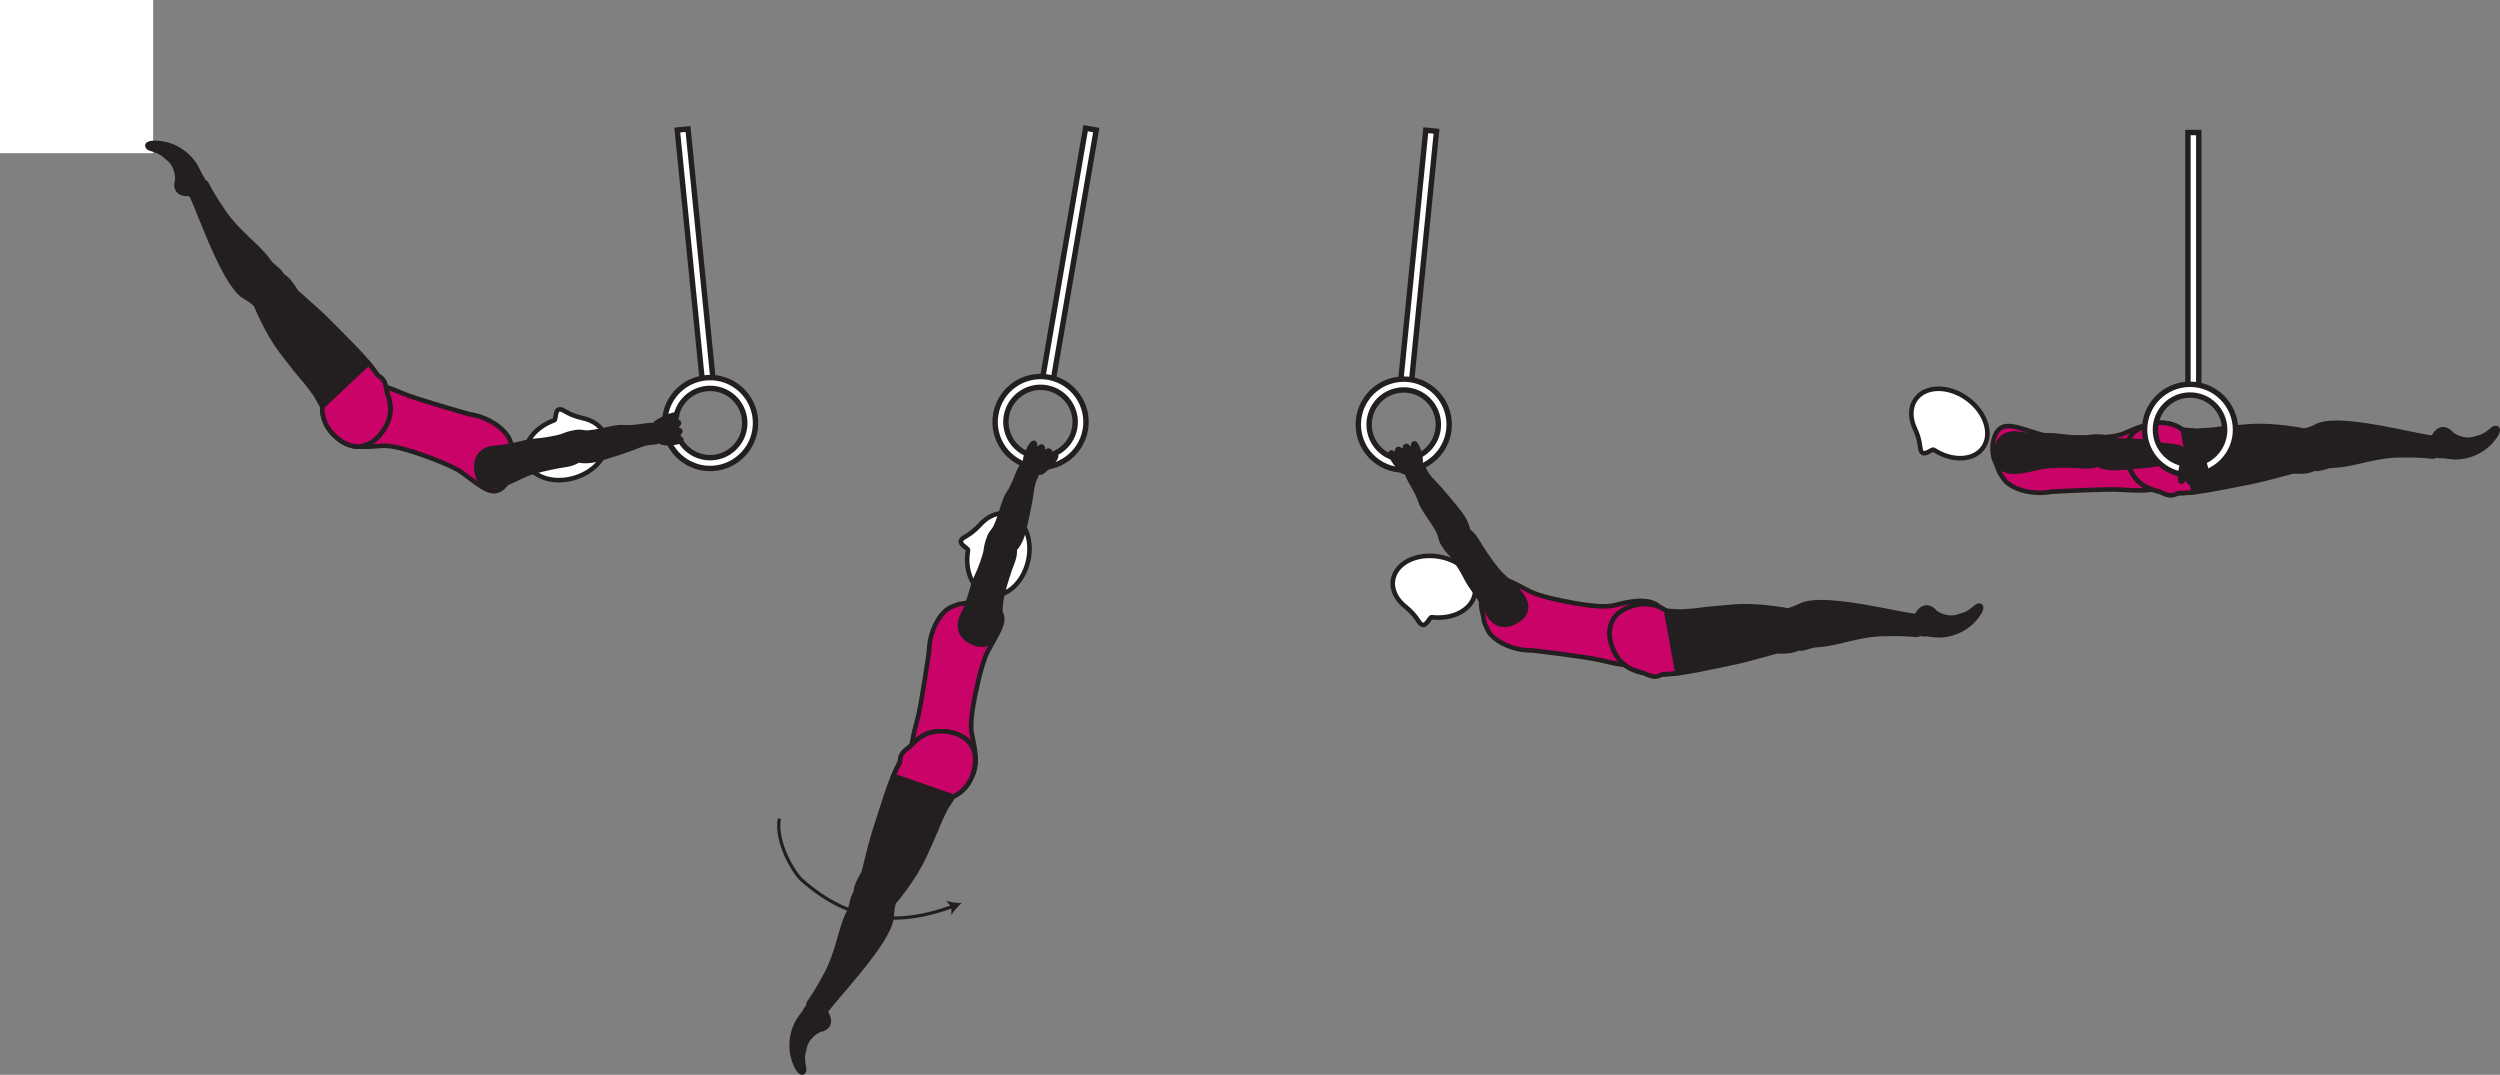 <?xml version="1.0" encoding="UTF-8" standalone="no"?>
<!-- Created with Inkscape (http://www.inkscape.org/) -->

<svg
   version="1.1"
   id="svg1"
   width="308.007"
   height="132.422"
   viewBox="0 0 308.007 132.422"
   sodipodi:docname="cell.svg"
   xmlns:inkscape="http://www.inkscape.org/namespaces/inkscape"
   xmlns:sodipodi="http://sodipodi.sourceforge.net/DTD/sodipodi-0.dtd"
   xmlns="http://www.w3.org/2000/svg"
   xmlns:svg="http://www.w3.org/2000/svg">
  <rect x="0" y="0" width="308.007" height="132.422" fill="#808080" stroke="none"/>
  <sodipodi:namedview
     id="namedview1"
     pagecolor="#ffffff"
     bordercolor="#000000"
     borderopacity="0.25"
     inkscape:showpageshadow="2"
     inkscape:pageopacity="0.0"
     inkscape:pagecheckerboard="0"
     inkscape:deskcolor="#d1d1d1">
    <inkscape:page
       x="0"
       y="0"
       inkscape:label="1"
       id="page1"
       width="308.007"
       height="132.422"
       margin="0"
       bleed="0" />
  </sodipodi:namedview>
  <defs
     id="defs1" />
  <path
     style="fill:#ffffff;fill-opacity:1;fill-rule:nonzero;stroke:none"
     d="M 3.0836532e-7,18.874 H 18.87 V 0 H 3.0836532e-7 Z"
     id="path998" />
  <path
     style="fill:#ffffff;fill-opacity:1;fill-rule:nonzero;stroke:#231f20;stroke-width:0.666;stroke-linecap:butt;stroke-linejoin:miter;stroke-miterlimit:4;stroke-dasharray:none;stroke-opacity:1"
     d="m 133.749,15.796 -5.369,31.214 1.312,0.228 5.369,-31.218 z"
     id="path999" />
  <path
     style="fill:#ffffff;fill-opacity:1;fill-rule:nonzero;stroke:none"
     d="m 123.989,51.265 c 0.402,-2.323 2.615,-3.886 4.932,-3.484 2.318,0.4 3.886,2.614 3.484,4.932 -0.401,2.317 -2.614,3.88 -4.932,3.484 -2.317,-0.402 -3.88,-2.615 -3.484,-4.932 m -1.308,-0.23 c -0.525,3.047 1.527,5.948 4.568,6.47 3.042,0.525 5.943,-1.527 6.47,-4.568 0.52,-3.042 -1.527,-5.943 -4.574,-6.47 -3.041,-0.52 -5.942,1.527 -6.464,4.568"
     id="path1000" />
  <path
     style="fill:none;stroke:#231f20;stroke-width:0.666;stroke-linecap:butt;stroke-linejoin:miter;stroke-miterlimit:4;stroke-dasharray:none;stroke-opacity:1"
     d="m 123.989,51.265 c 0.402,-2.323 2.615,-3.886 4.932,-3.484 2.318,0.4 3.886,2.614 3.484,4.932 -0.401,2.317 -2.614,3.88 -4.932,3.484 -2.317,-0.402 -3.88,-2.615 -3.484,-4.932 z m -1.308,-0.23 c -0.525,3.047 1.527,5.948 4.568,6.47 3.042,0.525 5.943,-1.527 6.47,-4.568 0.52,-3.042 -1.527,-5.943 -4.574,-6.47 -3.041,-0.52 -5.942,1.527 -6.464,4.568 z"
     id="path1001" />
  <path
     style="fill:#ffffff;fill-opacity:1;fill-rule:nonzero;stroke:#231f20;stroke-width:0.666;stroke-linecap:butt;stroke-linejoin:miter;stroke-miterlimit:4;stroke-dasharray:none;stroke-opacity:1"
     d="M 83.443,16.02 86.588,47.541 87.916,47.405 84.765,15.89 Z"
     id="path1002" />
  <path
     style="fill:#ffffff;fill-opacity:1;fill-rule:nonzero;stroke:none"
     d="m 87.249,47.858 c 2.35,-0.135 4.37,1.667 4.5,4.021 0.136,2.35 -1.672,4.37 -4.021,4.5 C 85.38,56.514 83.359,54.707 83.223,52.358 c -0.13,-2.348 1.672,-4.369 4.026,-4.5 m -0.078,-1.333 c -3.078,0.177 -5.447,2.822 -5.276,5.906 0.172,3.083 2.824,5.454 5.906,5.282 3.084,-0.178 5.454,-2.828 5.276,-5.912 -0.172,-3.078 -2.817,-5.448 -5.906,-5.276"
     id="path1003" />
  <path
     style="fill:none;stroke:#231f20;stroke-width:0.666;stroke-linecap:butt;stroke-linejoin:miter;stroke-miterlimit:4;stroke-dasharray:none;stroke-opacity:1"
     d="m 87.249,47.858 c 2.35,-0.135 4.37,1.667 4.5,4.021 0.136,2.35 -1.672,4.37 -4.021,4.5 C 85.38,56.514 83.359,54.707 83.223,52.358 c -0.13,-2.348 1.672,-4.369 4.026,-4.5 z m -0.078,-1.333 c -3.078,0.177 -5.447,2.822 -5.276,5.906 0.172,3.083 2.824,5.454 5.906,5.282 3.084,-0.178 5.454,-2.828 5.276,-5.912 -0.172,-3.078 -2.817,-5.448 -5.906,-5.276 z"
     id="path1004" />
  <path
     style="fill:#ffffff;fill-opacity:1;fill-rule:nonzero;stroke:#231f20;stroke-width:0.666;stroke-linecap:butt;stroke-linejoin:miter;stroke-miterlimit:4;stroke-dasharray:none;stroke-opacity:1"
     d="m 176.984,16.172 -3.147,31.519 -1.328,-0.129 3.152,-31.521 z"
     id="path1005" />
  <path
     style="fill:#ffffff;fill-opacity:1;fill-rule:nonzero;stroke:none"
     d="m 176.473,54.713 c -1.328,1.948 -3.989,2.448 -5.932,1.125 -1.942,-1.329 -2.448,-3.991 -1.12,-5.933 1.323,-1.948 3.984,-2.448 5.927,-1.124 1.948,1.328 2.448,3.989 1.125,5.932 m -8.156,-5.558 c -1.74,2.552 -1.078,6.042 1.474,7.782 2.546,1.74 6.042,1.077 7.781,-1.475 1.74,-2.547 1.079,-6.041 -1.468,-7.781 -2.552,-1.739 -6.043,-1.078 -7.787,1.474"
     id="path1006" />
  <path
     style="fill:none;stroke:#231f20;stroke-width:0.666;stroke-linecap:butt;stroke-linejoin:miter;stroke-miterlimit:4;stroke-dasharray:none;stroke-opacity:1"
     d="m 176.473,54.713 c -1.328,1.948 -3.989,2.448 -5.932,1.125 -1.942,-1.329 -2.448,-3.991 -1.12,-5.933 1.323,-1.948 3.984,-2.448 5.927,-1.124 1.948,1.328 2.448,3.989 1.125,5.932 z m -8.156,-5.558 c -1.74,2.552 -1.078,6.042 1.474,7.782 2.546,1.74 6.042,1.077 7.781,-1.475 1.74,-2.547 1.079,-6.041 -1.468,-7.781 -2.552,-1.739 -6.043,-1.078 -7.787,1.474 z"
     id="path1007" />
  <path
     style="fill:#231f20;fill-opacity:1;fill-rule:nonzero;stroke:none"
     d="m 100.984,127.005 c 1.328,-0.262 1.495,-1.235 0.973,-2.131 -0.15,-0.265 -0.014,-0.656 -0.186,-0.902 -0.402,-0.577 -2.131,-0.817 -2.699,0.568 -0.041,0.099 -0.563,0.735 -0.88,1.266 -0.62,1.041 -1.349,3.427 -0.068,5.803 0.609,1.12 1.156,0.557 1.052,0.025 -0.343,-1.677 -0.047,-1.891 0.027,-2.364 0.229,-1.604 1.781,-2.265 1.781,-2.265"
     id="path1008" />
  <path
     style="fill:none;stroke:#231f20;stroke-width:0.333;stroke-linecap:butt;stroke-linejoin:miter;stroke-miterlimit:4;stroke-dasharray:none;stroke-opacity:1"
     d="m 100.984,127.005 c 1.328,-0.262 1.495,-1.235 0.973,-2.131 -0.15,-0.265 -0.014,-0.656 -0.186,-0.902 -0.402,-0.577 -2.131,-0.817 -2.699,0.568 -0.041,0.099 -0.563,0.735 -0.88,1.266 -0.62,1.041 -1.349,3.427 -0.068,5.803 0.609,1.12 1.156,0.557 1.052,0.025 -0.343,-1.677 -0.047,-1.891 0.027,-2.364 0.229,-1.604 1.781,-2.265 1.781,-2.265 z"
     id="path1009" />
  <path
     style="fill:#231f20;fill-opacity:1;fill-rule:nonzero;stroke:none"
     d="m 107.791,109.53 c 2.141,0.734 2.464,1.167 2.213,2.089 -0.161,0.619 -0.104,1.244 -0.187,1.624 -0.276,1.271 -1.261,3.287 -5.552,8.281 -0.969,1.137 -2.328,2.73 -2.828,3.428 -0.792,1.105 -2.084,-0.958 -1.776,-1.395 0.984,-1.402 1.547,-2.443 1.834,-3 0.197,-0.382 0.634,-1.006 1.197,-2.574 0.864,-2.374 1.027,-3.921 1.975,-5.812 0.437,-0.881 0.208,-1.824 1.077,-2.464 0.875,-0.645 2.047,-0.177 2.047,-0.177"
     id="path1010" />
  <path
     style="fill:none;stroke:#231f20;stroke-width:0.566;stroke-linecap:butt;stroke-linejoin:miter;stroke-miterlimit:4;stroke-dasharray:none;stroke-opacity:1"
     d="m 107.791,109.53 c 2.141,0.734 2.464,1.167 2.213,2.089 -0.161,0.619 -0.104,1.244 -0.187,1.624 -0.276,1.271 -1.261,3.287 -5.552,8.281 -0.969,1.137 -2.328,2.73 -2.828,3.428 -0.792,1.105 -2.084,-0.958 -1.776,-1.395 0.984,-1.402 1.547,-2.443 1.834,-3 0.197,-0.382 0.634,-1.006 1.197,-2.574 0.864,-2.374 1.027,-3.921 1.975,-5.812 0.437,-0.881 0.208,-1.824 1.077,-2.464 0.875,-0.645 2.047,-0.177 2.047,-0.177 z"
     id="path1011" />
  <path
     style="fill:#ca0369;fill-opacity:1;fill-rule:nonzero;stroke:none"
     d="m 119.995,86.385 c -0.552,3.082 -0.328,3.806 -0.126,4.702 1.302,5.636 -1.489,6.167 -4.188,5.151 -3.177,-1.181 -4.338,-1.547 -2.65,-7.615 0.473,-1.681 1.432,-8.39 1.432,-8.39 0.021,-2.443 1.344,-4.823 2.672,-5.416 1.406,-0.62 0.89,-0.276 2.297,-0.615 1.339,-0.328 3.432,0.303 3.921,1.443 0.48,1.084 -0.494,2.437 -1.64,4.573 -0.906,1.687 -1.718,6.167 -1.718,6.167"
     id="path1012" />
  <path
     style="fill:none;stroke:#231f20;stroke-width:0.566;stroke-linecap:butt;stroke-linejoin:miter;stroke-miterlimit:4;stroke-dasharray:none;stroke-opacity:1"
     d="m 119.995,86.385 c -0.552,3.082 -0.328,3.806 -0.126,4.702 1.302,5.636 -1.489,6.167 -4.188,5.151 -3.177,-1.181 -4.338,-1.547 -2.65,-7.615 0.473,-1.681 1.432,-8.39 1.432,-8.39 0.021,-2.443 1.344,-4.823 2.672,-5.416 1.406,-0.62 0.89,-0.276 2.297,-0.615 1.339,-0.328 3.432,0.303 3.921,1.443 0.48,1.084 -0.494,2.437 -1.64,4.573 -0.906,1.687 -1.718,6.167 -1.718,6.167 z"
     id="path1013" />
  <path
     style="fill:#ffffff;fill-opacity:1;fill-rule:nonzero;stroke:none"
     d="m 119.265,67.79 c 0.031,-0.239 -1.037,-0.671 -0.874,-1.171 0.161,-0.5 0.946,-0.458 2.301,-1.912 l 0.016,-0.016 c 0.959,-1.098 2.224,-1.661 3.448,-1.374 2.02,0.469 3.145,3.078 2.505,5.828 -0.641,2.754 -2.797,4.604 -4.818,4.13 -1.938,-0.448 -3.047,-2.86 -2.578,-5.485"
     id="path1014" />
  <path
     style="fill:none;stroke:#231f20;stroke-width:0.566;stroke-linecap:butt;stroke-linejoin:miter;stroke-miterlimit:4;stroke-dasharray:none;stroke-opacity:1"
     d="m 119.265,67.79 c 0.031,-0.239 -1.037,-0.671 -0.874,-1.171 0.161,-0.5 0.946,-0.458 2.301,-1.912 l 0.016,-0.016 c 0.959,-1.098 2.224,-1.661 3.448,-1.374 2.02,0.469 3.145,3.078 2.505,5.828 -0.641,2.754 -2.797,4.604 -4.818,4.13 -1.938,-0.448 -3.047,-2.86 -2.578,-5.485 z"
     id="path1015" />
  <path
     style="fill:#231f20;fill-opacity:1;fill-rule:nonzero;stroke:none"
     d="m 107.552,111.994 c -3.891,-0.964 -1.245,-4.068 -1.131,-4.532 1.178,-4.869 1.386,-5.192 2.547,-8.833 1.672,-5.266 3.625,-8.619 6.975,-8.536 2.276,0.052 3.561,1.068 4.014,2.302 0.506,1.37 0.11,4.52 -2.505,5.75 l -0.937,1.432 c -0.506,1.046 -0.76,1.563 -0.974,2.1 -0.36,0.932 -0.808,1.91 -1.614,3.692 -1.438,3.161 -3.995,6.03 -3.995,6.03 -0.537,1.12 -2.38,0.595 -2.38,0.595"
     id="path1016" />
  <path
     style="fill:none;stroke:#231f20;stroke-width:0.566;stroke-linecap:butt;stroke-linejoin:miter;stroke-miterlimit:4;stroke-dasharray:none;stroke-opacity:1"
     d="m 107.552,111.994 c -3.891,-0.964 -1.245,-4.068 -1.131,-4.532 1.178,-4.869 1.386,-5.192 2.547,-8.833 1.672,-5.266 3.625,-8.619 6.975,-8.536 2.276,0.052 3.561,1.068 4.014,2.302 0.506,1.37 0.11,4.52 -2.505,5.75 l -0.937,1.432 c -0.506,1.046 -0.76,1.563 -0.974,2.1 -0.36,0.932 -0.808,1.91 -1.614,3.692 -1.438,3.161 -3.995,6.03 -3.995,6.03 -0.537,1.12 -2.38,0.595 -2.38,0.595 z"
     id="path1017" />
  <path
     style="fill:#ca0369;fill-opacity:1;fill-rule:nonzero;stroke:none"
     d="m 119.957,92.395 c -0.453,-1.234 -1.738,-2.25 -4.014,-2.302 -1.475,-0.036 -2.672,0.609 -3.699,1.776 -0.844,0.609 -1.333,1 -1.349,1.808 0,0.071 -0.01,0.15 -0.026,0.228 -0.276,0.516 -0.541,1.062 -0.797,1.672 l 7.38,2.568 c 2.615,-1.23 3.011,-4.38 2.505,-5.75"
     id="path1018" />
  <path
     style="fill:none;stroke:#231f20;stroke-width:0.566;stroke-linecap:butt;stroke-linejoin:miter;stroke-miterlimit:4;stroke-dasharray:none;stroke-opacity:1"
     d="m 119.957,92.395 c -0.453,-1.234 -1.738,-2.25 -4.014,-2.302 -1.475,-0.036 -2.672,0.609 -3.699,1.776 -0.844,0.609 -1.333,1 -1.349,1.808 0,0.071 -0.01,0.15 -0.026,0.228 -0.276,0.516 -0.541,1.062 -0.797,1.672 l 7.38,2.568 c 2.615,-1.23 3.011,-4.38 2.505,-5.75 z"
     id="path1019" />
  <path
     style="fill:#231f20;fill-opacity:1;fill-rule:nonzero;stroke:none"
     d="m 126.025,57.275 c -0.516,0.386 -0.916,2.291 -1.833,3.615 -0.609,0.896 -1.109,3.599 -1.792,4.443 -0.62,0.776 -0.833,1.186 -0.067,2.052 0.452,0.51 1.656,1.202 2.052,0.88 0.927,-0.746 1.375,-1.579 1.672,-2.61 0.334,-1.166 0.968,-4.417 1.031,-5.026 0.145,-1.515 0.661,-2.047 0.735,-2.443 0.15,-0.749 -0.104,-0.989 -0.568,-1.187 -0.875,-0.376 -1.23,0.276 -1.23,0.276"
     id="path1020" />
  <path
     style="fill:none;stroke:#231f20;stroke-width:0.566;stroke-linecap:butt;stroke-linejoin:miter;stroke-miterlimit:4;stroke-dasharray:none;stroke-opacity:1"
     d="m 126.025,57.275 c -0.516,0.386 -0.916,2.291 -1.833,3.615 -0.609,0.896 -1.109,3.599 -1.792,4.443 -0.62,0.776 -0.833,1.186 -0.067,2.052 0.452,0.51 1.656,1.202 2.052,0.88 0.927,-0.746 1.375,-1.579 1.672,-2.61 0.334,-1.166 0.968,-4.417 1.031,-5.026 0.145,-1.515 0.661,-2.047 0.735,-2.443 0.15,-0.749 -0.104,-0.989 -0.568,-1.187 -0.875,-0.376 -1.23,0.276 -1.23,0.276 z"
     id="path1021" />
  <path
     style="fill:#231f20;fill-opacity:1;fill-rule:nonzero;stroke:none"
     d="m 122.905,65.781 c -1.254,-0.314 -1.374,1.724 -1.484,2.249 -0.114,0.532 -0.609,2.011 -1.145,3.109 -0.532,1.104 -0.724,2.708 -1.735,4.803 -0.532,1.104 -0.349,2.511 1.287,3.208 1.609,0.697 2.604,0.047 3.047,-1.38 0.442,-1.427 0.249,-2.959 0.598,-4.432 0.339,-1.475 0.828,-2.939 1.266,-4.073 0.494,-1.292 0.261,-2.115 -0.083,-2.443 -0.855,-0.833 -1.751,-1.041 -1.751,-1.041"
     id="path1022" />
  <path
     style="fill:none;stroke:#231f20;stroke-width:0.566;stroke-linecap:butt;stroke-linejoin:miter;stroke-miterlimit:4;stroke-dasharray:none;stroke-opacity:1"
     d="m 122.905,65.781 c -1.254,-0.314 -1.374,1.724 -1.484,2.249 -0.114,0.532 -0.609,2.011 -1.145,3.109 -0.532,1.104 -0.724,2.708 -1.735,4.803 -0.532,1.104 -0.349,2.511 1.287,3.208 1.609,0.697 2.604,0.047 3.047,-1.38 0.442,-1.427 0.249,-2.959 0.598,-4.432 0.339,-1.475 0.828,-2.939 1.266,-4.073 0.494,-1.292 0.261,-2.115 -0.083,-2.443 -0.855,-0.833 -1.751,-1.041 -1.751,-1.041 z"
     id="path1023" />
  <path
     style="fill:#231f20;fill-opacity:1;fill-rule:nonzero;stroke:none"
     d="m 126.4,57.129 c -0.405,-0.572 0.661,-2.624 0.98,-2.578 0.312,0.047 -0.115,0.687 0.239,0.755 0.349,0.073 0.557,-0.38 0.766,-0.281 0.224,0.114 -0.114,0.614 0.176,0.698 0.126,0.036 0.61,-0.308 0.751,-0.172 0.115,0.115 0.016,0.624 0.109,0.73 0.14,0.156 0.526,-0.324 0.662,-0.204 0.344,0.313 -1.626,2.177 -1.87,2.156 -0.349,-0.031 -1.156,-0.187 -1.813,-1.104"
     id="path1024" />
  <path
     style="fill:none;stroke:#231f20;stroke-width:0.566;stroke-linecap:round;stroke-linejoin:round;stroke-miterlimit:4;stroke-dasharray:none;stroke-opacity:1"
     d="m 126.4,57.129 c -0.405,-0.572 0.661,-2.624 0.98,-2.578 0.312,0.047 -0.115,0.687 0.239,0.755 0.349,0.073 0.557,-0.38 0.766,-0.281 0.224,0.114 -0.114,0.614 0.176,0.698 0.126,0.036 0.61,-0.308 0.751,-0.172 0.115,0.115 0.016,0.624 0.109,0.73 0.14,0.156 0.526,-0.324 0.662,-0.204 0.344,0.313 -1.626,2.177 -1.87,2.156 -0.349,-0.031 -1.156,-0.187 -1.813,-1.104 z"
     id="path1025" />
  <path
     style="fill:#231f20;fill-opacity:1;fill-rule:nonzero;stroke:none"
     d="m 21.734,22.161 c -0.391,1.292 0.406,1.896 1.433,1.844 0.317,-0.011 0.593,0.291 0.9,0.255 0.693,-0.094 1.704,-1.516 0.729,-2.656 -0.068,-0.084 -0.38,-0.839 -0.708,-1.366 -0.641,-1.03 -2.417,-2.785 -5.114,-2.744 -1.276,0.015 -1.027,0.766 -0.506,0.916 1.642,0.475 1.694,0.839 2.084,1.115 1.312,0.953 1.182,2.636 1.182,2.636"
     id="path1026" />
  <path
     style="fill:none;stroke:#231f20;stroke-width:0.333;stroke-linecap:butt;stroke-linejoin:miter;stroke-miterlimit:4;stroke-dasharray:none;stroke-opacity:1"
     d="m 21.734,22.161 c -0.391,1.292 0.406,1.896 1.433,1.844 0.317,-0.011 0.593,0.291 0.9,0.255 0.693,-0.094 1.704,-1.516 0.729,-2.656 -0.068,-0.084 -0.38,-0.839 -0.708,-1.366 -0.641,-1.03 -2.417,-2.785 -5.114,-2.744 -1.276,0.015 -1.027,0.766 -0.506,0.916 1.642,0.475 1.694,0.839 2.084,1.115 1.312,0.953 1.182,2.636 1.182,2.636 z"
     id="path1027" />
  <path
     style="fill:#231f20;fill-opacity:1;fill-rule:nonzero;stroke:none"
     d="m 34.078,36.27 c -1.635,1.563 -2.167,1.651 -2.875,1 -0.469,-0.432 -1.052,-0.672 -1.355,-0.917 -0.994,-0.834 -2.328,-2.64 -4.776,-8.75 -0.552,-1.385 -1.344,-3.333 -1.729,-4.094 -0.609,-1.213 1.819,-1.405 2.057,-0.937 0.792,1.526 1.459,2.51 1.814,3.016 0.244,0.354 0.604,1.026 1.724,2.254 1.708,1.865 3.009,2.724 4.249,4.439 0.579,0.796 1.516,1.025 1.683,2.093 0.172,1.073 -0.792,1.896 -0.792,1.896"
     id="path1028" />
  <path
     style="fill:none;stroke:#231f20;stroke-width:0.566;stroke-linecap:butt;stroke-linejoin:miter;stroke-miterlimit:4;stroke-dasharray:none;stroke-opacity:1"
     d="m 34.078,36.27 c -1.635,1.563 -2.167,1.651 -2.875,1 -0.469,-0.432 -1.052,-0.672 -1.355,-0.917 -0.994,-0.834 -2.328,-2.64 -4.776,-8.75 -0.552,-1.385 -1.344,-3.333 -1.729,-4.094 -0.609,-1.213 1.819,-1.405 2.057,-0.937 0.792,1.526 1.459,2.51 1.814,3.016 0.244,0.354 0.604,1.026 1.724,2.254 1.708,1.865 3.009,2.724 4.249,4.439 0.579,0.796 1.516,1.025 1.683,2.093 0.172,1.073 -0.792,1.896 -0.792,1.896 z"
     id="path1029" />
  <path
     style="fill:#ca0369;fill-opacity:1;fill-rule:nonzero;stroke:none"
     d="m 51.042,55.713 c -2.98,-0.954 -3.724,-0.828 -4.642,-0.74 -5.754,0.546 -5.916,-2.292 -4.557,-4.834 1.595,-2.994 2.104,-4.093 7.896,-1.625 1.609,0.693 8.131,2.527 8.131,2.527 2.421,0.338 4.604,1.969 5.016,3.358 0.437,1.475 0.156,0.923 0.306,2.36 0.151,1.37 -0.749,3.36 -1.942,3.703 -1.136,0.328 -2.355,-0.817 -4.323,-2.233 -1.547,-1.12 -5.885,-2.516 -5.885,-2.516"
     id="path1030" />
  <path
     style="fill:none;stroke:#231f20;stroke-width:0.566;stroke-linecap:butt;stroke-linejoin:miter;stroke-miterlimit:4;stroke-dasharray:none;stroke-opacity:1"
     d="m 51.042,55.713 c -2.98,-0.954 -3.724,-0.828 -4.642,-0.74 -5.754,0.546 -5.916,-2.292 -4.557,-4.834 1.595,-2.994 2.104,-4.093 7.896,-1.625 1.609,0.693 8.131,2.527 8.131,2.527 2.421,0.338 4.604,1.969 5.016,3.358 0.437,1.475 0.156,0.923 0.306,2.36 0.151,1.37 -0.749,3.36 -1.942,3.703 -1.136,0.328 -2.355,-0.817 -4.323,-2.233 -1.547,-1.12 -5.885,-2.516 -5.885,-2.516 z"
     id="path1031" />
  <path
     style="fill:#ffffff;fill-opacity:1;fill-rule:nonzero;stroke:none"
     d="m 68.296,51.775 c 0.224,-0.094 0.073,-1.234 0.584,-1.338 0.511,-0.11 0.864,0.593 2.801,1.052 l 0.022,0.005 c 1.426,0.287 2.546,1.109 2.901,2.312 0.599,1.984 -1.115,4.26 -3.819,5.063 -2.708,0.812 -5.385,-0.146 -5.978,-2.136 -0.568,-1.906 0.978,-4.067 3.489,-4.958"
     id="path1032" />
  <path
     style="fill:none;stroke:#231f20;stroke-width:0.566;stroke-linecap:butt;stroke-linejoin:miter;stroke-miterlimit:4;stroke-dasharray:none;stroke-opacity:1"
     d="m 68.296,51.775 c 0.224,-0.094 0.073,-1.234 0.584,-1.338 0.511,-0.11 0.864,0.593 2.801,1.052 l 0.022,0.005 c 1.426,0.287 2.546,1.109 2.901,2.312 0.599,1.984 -1.115,4.26 -3.819,5.063 -2.708,0.812 -5.385,-0.146 -5.978,-2.136 -0.568,-1.906 0.978,-4.067 3.489,-4.958 z"
     id="path1033" />
  <path
     style="fill:#231f20;fill-opacity:1;fill-rule:nonzero;stroke:none"
     d="m 32.01,34.921 c 2.652,-3.006 4.182,0.776 4.537,1.089 3.776,3.301 3.963,3.635 6.656,6.343 3.896,3.922 5.964,7.204 4.344,10.136 -1.095,1.989 -2.589,2.661 -3.896,2.494 -1.448,-0.182 -4.063,-1.994 -3.943,-4.88 l -0.833,-1.494 c -0.699,-0.928 -1.032,-1.402 -1.412,-1.834 -0.667,-0.75 -1.323,-1.6 -2.525,-3.141 -2.142,-2.735 -3.511,-6.328 -3.511,-6.328 -0.74,-1 0.583,-2.385 0.583,-2.385"
     id="path1034" />
  <path
     style="fill:none;stroke:#231f20;stroke-width:0.566;stroke-linecap:butt;stroke-linejoin:miter;stroke-miterlimit:4;stroke-dasharray:none;stroke-opacity:1"
     d="m 32.01,34.921 c 2.652,-3.006 4.182,0.776 4.537,1.089 3.776,3.301 3.963,3.635 6.656,6.343 3.896,3.922 5.964,7.204 4.344,10.136 -1.095,1.989 -2.589,2.661 -3.896,2.494 -1.448,-0.182 -4.063,-1.994 -3.943,-4.88 l -0.833,-1.494 c -0.699,-0.928 -1.032,-1.402 -1.412,-1.834 -0.667,-0.75 -1.323,-1.6 -2.525,-3.141 -2.142,-2.735 -3.511,-6.328 -3.511,-6.328 -0.74,-1 0.583,-2.385 0.583,-2.385 z"
     id="path1035" />
  <path
     style="fill:#ca0369;fill-opacity:1;fill-rule:nonzero;stroke:none"
     d="m 47.682,48.385 c -0.151,-1.027 -0.271,-1.647 -0.979,-2.032 -0.063,-0.031 -0.125,-0.078 -0.188,-0.13 -0.333,-0.48 -0.692,-0.974 -1.109,-1.48 l -5.698,5.36 c -0.12,2.886 2.495,4.698 3.943,4.88 1.307,0.167 2.801,-0.505 3.896,-2.494 0.713,-1.292 0.692,-2.651 0.135,-4.104"
     id="path1036" />
  <path
     style="fill:none;stroke:#231f20;stroke-width:0.566;stroke-linecap:butt;stroke-linejoin:miter;stroke-miterlimit:4;stroke-dasharray:none;stroke-opacity:1"
     d="m 47.682,48.385 c -0.151,-1.027 -0.271,-1.647 -0.979,-2.032 -0.063,-0.031 -0.125,-0.078 -0.188,-0.13 -0.333,-0.48 -0.692,-0.974 -1.109,-1.48 l -5.698,5.36 c -0.12,2.886 2.495,4.698 3.943,4.88 1.307,0.167 2.801,-0.505 3.896,-2.494 0.713,-1.292 0.692,-2.651 0.135,-4.104 z"
     id="path1037" />
  <path
     style="fill:#231f20;fill-opacity:1;fill-rule:nonzero;stroke:none"
     d="m 80.78,52.431 c -0.593,-0.25 -2.447,0.344 -4.052,0.208 -1.077,-0.093 -3.667,0.814 -4.739,0.642 -0.985,-0.152 -1.448,-0.131 -1.818,0.957 -0.224,0.647 -0.224,2.032 0.25,2.219 1.11,0.438 2.052,0.412 3.094,0.157 1.182,-0.281 4.318,-1.344 4.876,-1.595 1.389,-0.62 2.104,-0.442 2.489,-0.572 0.724,-0.245 0.807,-0.578 0.749,-1.084 C 81.52,52.415 80.78,52.431 80.78,52.431"
     id="path1038" />
  <path
     style="fill:none;stroke:#231f20;stroke-width:0.566;stroke-linecap:butt;stroke-linejoin:miter;stroke-miterlimit:4;stroke-dasharray:none;stroke-opacity:1"
     d="m 80.78,52.431 c -0.593,-0.25 -2.447,0.344 -4.052,0.208 -1.077,-0.093 -3.667,0.814 -4.739,0.642 -0.985,-0.152 -1.448,-0.131 -1.818,0.957 -0.224,0.647 -0.224,2.032 0.25,2.219 1.11,0.438 2.052,0.412 3.094,0.157 1.182,-0.281 4.318,-1.344 4.876,-1.595 1.389,-0.62 2.104,-0.442 2.489,-0.572 0.724,-0.245 0.807,-0.578 0.749,-1.084 C 81.52,52.415 80.78,52.431 80.78,52.431 Z"
     id="path1039" />
  <path
     style="fill:#231f20;fill-opacity:1;fill-rule:nonzero;stroke:none"
     d="m 71.848,53.942 c -0.353,-1.245 -2.177,-0.344 -2.692,-0.177 -0.521,0.166 -2.047,0.468 -3.267,0.552 -1.222,0.082 -2.713,0.708 -5.03,0.869 -1.224,0.089 -2.355,0.943 -2.151,2.709 0.192,1.744 1.25,2.291 2.708,1.963 1.464,-0.328 2.694,-1.249 4.145,-1.683 1.448,-0.432 2.964,-0.733 4.167,-0.916 1.365,-0.208 1.964,-0.817 2.084,-1.281 0.297,-1.156 0.036,-2.036 0.036,-2.036"
     id="path1040" />
  <path
     style="fill:none;stroke:#231f20;stroke-width:0.566;stroke-linecap:butt;stroke-linejoin:miter;stroke-miterlimit:4;stroke-dasharray:none;stroke-opacity:1"
     d="m 71.848,53.942 c -0.353,-1.245 -2.177,-0.344 -2.692,-0.177 -0.521,0.166 -2.047,0.468 -3.267,0.552 -1.222,0.082 -2.713,0.708 -5.03,0.869 -1.224,0.089 -2.355,0.943 -2.151,2.709 0.192,1.744 1.25,2.291 2.708,1.963 1.464,-0.328 2.694,-1.249 4.145,-1.683 1.448,-0.432 2.964,-0.733 4.167,-0.916 1.365,-0.208 1.964,-0.817 2.084,-1.281 0.297,-1.156 0.036,-2.036 0.036,-2.036 z"
     id="path1041" />
  <path
     style="fill:#231f20;fill-opacity:1;fill-rule:nonzero;stroke:none"
     d="m 81.176,54.275 c 0.401,0.578 2.699,0.266 2.761,-0.046 0.058,-0.314 -0.682,-0.126 -0.63,-0.48 0.052,-0.354 0.552,-0.396 0.521,-0.626 -0.032,-0.249 -0.62,-0.098 -0.595,-0.405 0.011,-0.125 0.495,-0.464 0.418,-0.641 -0.074,-0.151 -0.59,-0.23 -0.651,-0.354 -0.095,-0.188 0.484,-0.385 0.416,-0.552 -0.172,-0.433 -2.599,0.791 -2.661,1.026 -0.088,0.338 -0.219,1.156 0.421,2.078"
     id="path1042" />
  <path
     style="fill:none;stroke:#231f20;stroke-width:0.566;stroke-linecap:round;stroke-linejoin:round;stroke-miterlimit:4;stroke-dasharray:none;stroke-opacity:1"
     d="m 81.176,54.275 c 0.401,0.578 2.699,0.266 2.761,-0.046 0.058,-0.314 -0.682,-0.126 -0.63,-0.48 0.052,-0.354 0.552,-0.396 0.521,-0.626 -0.032,-0.249 -0.62,-0.098 -0.595,-0.405 0.011,-0.125 0.495,-0.464 0.418,-0.641 -0.074,-0.151 -0.59,-0.23 -0.651,-0.354 -0.095,-0.188 0.484,-0.385 0.416,-0.552 -0.172,-0.433 -2.599,0.791 -2.661,1.026 -0.088,0.338 -0.219,1.156 0.421,2.078 z"
     id="path1043" />
  <path
     style="fill:#231f20;fill-opacity:1;fill-rule:nonzero;stroke:none"
     d="m 238.504,75.363 c -0.875,-1.025 -1.807,-0.692 -2.334,0.203 -0.156,0.267 -0.561,0.339 -0.692,0.609 -0.308,0.636 0.339,2.262 1.828,2.068 0.104,-0.014 0.912,0.131 1.531,0.147 1.215,0.02 3.652,-0.516 5.084,-2.803 0.683,-1.082 -0.088,-1.281 -0.495,-0.921 -1.292,1.12 -1.625,0.963 -2.068,1.14 -1.516,0.584 -2.854,-0.443 -2.854,-0.443"
     id="path1044" />
  <path
     style="fill:none;stroke:#231f20;stroke-width:0.333;stroke-linecap:butt;stroke-linejoin:miter;stroke-miterlimit:4;stroke-dasharray:none;stroke-opacity:1"
     d="m 238.504,75.363 c -0.875,-1.025 -1.807,-0.692 -2.334,0.203 -0.156,0.267 -0.561,0.339 -0.692,0.609 -0.308,0.636 0.339,2.262 1.828,2.068 0.104,-0.014 0.912,0.131 1.531,0.147 1.215,0.02 3.652,-0.516 5.084,-2.803 0.683,-1.082 -0.088,-1.281 -0.495,-0.921 -1.292,1.12 -1.625,0.963 -2.068,1.14 -1.516,0.584 -2.854,-0.443 -2.854,-0.443 z"
     id="path1045" />
  <path
     style="fill:#231f20;fill-opacity:1;fill-rule:nonzero;stroke:none"
     d="m 219.952,78.057 c -0.422,-2.23 -0.208,-2.719 0.718,-2.964 0.62,-0.162 1.142,-0.516 1.511,-0.631 1.24,-0.391 3.48,-0.525 9.943,0.745 1.464,0.292 3.521,0.683 4.376,0.776 1.348,0.146 0.192,2.287 -0.339,2.235 -1.704,-0.161 -2.896,-0.141 -3.516,-0.12 -0.427,0.021 -1.188,-0.057 -2.828,0.224 -2.489,0.421 -3.923,1.036 -6.037,1.151 -0.979,0.052 -1.682,0.713 -2.671,0.276 -0.991,-0.448 -1.157,-1.692 -1.157,-1.692"
     id="path1046" />
  <path
     style="fill:none;stroke:#231f20;stroke-width:0.566;stroke-linecap:butt;stroke-linejoin:miter;stroke-miterlimit:4;stroke-dasharray:none;stroke-opacity:1"
     d="m 219.952,78.057 c -0.422,-2.23 -0.208,-2.719 0.718,-2.964 0.62,-0.162 1.142,-0.516 1.511,-0.631 1.24,-0.391 3.48,-0.525 9.943,0.745 1.464,0.292 3.521,0.683 4.376,0.776 1.348,0.146 0.192,2.287 -0.339,2.235 -1.704,-0.161 -2.896,-0.141 -3.516,-0.12 -0.427,0.021 -1.188,-0.057 -2.828,0.224 -2.489,0.421 -3.923,1.036 -6.037,1.151 -0.979,0.052 -1.682,0.713 -2.671,0.276 -0.991,-0.448 -1.157,-1.692 -1.157,-1.692 z"
     id="path1047" />
  <path
     style="fill:#ca0369;fill-opacity:1;fill-rule:nonzero;stroke:none"
     d="m 194.76,74.437 c 3.099,0.468 3.812,0.229 4.708,-0.006 5.593,-1.448 6.202,1.323 5.26,4.052 -1.099,3.208 -1.432,4.375 -7.536,2.855 -1.697,-0.428 -8.427,-1.209 -8.427,-1.209 -2.448,0.052 -4.86,-1.208 -5.485,-2.52 -0.667,-1.386 -0.301,-0.886 -0.681,-2.282 -0.366,-1.322 0.213,-3.432 1.333,-3.958 1.072,-0.506 2.453,0.432 4.62,1.521 1.708,0.853 6.208,1.547 6.208,1.547"
     id="path1048" />
  <path
     style="fill:none;stroke:#231f20;stroke-width:0.566;stroke-linecap:butt;stroke-linejoin:miter;stroke-miterlimit:4;stroke-dasharray:none;stroke-opacity:1"
     d="m 194.76,74.437 c 3.099,0.468 3.812,0.229 4.708,-0.006 5.593,-1.448 6.202,1.323 5.26,4.052 -1.099,3.208 -1.432,4.375 -7.536,2.855 -1.697,-0.428 -8.427,-1.209 -8.427,-1.209 -2.448,0.052 -4.86,-1.208 -5.485,-2.52 -0.667,-1.386 -0.301,-0.886 -0.681,-2.282 -0.366,-1.322 0.213,-3.432 1.333,-3.958 1.072,-0.506 2.453,0.432 4.62,1.521 1.708,0.853 6.208,1.547 6.208,1.547 z"
     id="path1049" />
  <path
     style="fill:#ffffff;fill-opacity:1;fill-rule:nonzero;stroke:none"
     d="m 176.38,76.041 c -0.24,-0.016 -0.609,1.073 -1.12,0.942 -0.505,-0.13 -0.511,-0.917 -2.041,-2.188 l -0.016,-0.009 c -1.151,-0.891 -1.787,-2.131 -1.574,-3.365 0.35,-2.047 2.891,-3.318 5.672,-2.839 2.787,0.475 4.756,2.521 4.407,4.568 -0.339,1.959 -2.683,3.208 -5.328,2.891"
     id="path1050" />
  <path
     style="fill:none;stroke:#231f20;stroke-width:0.566;stroke-linecap:butt;stroke-linejoin:miter;stroke-miterlimit:4;stroke-dasharray:none;stroke-opacity:1"
     d="m 176.38,76.041 c -0.24,-0.016 -0.609,1.073 -1.12,0.942 -0.505,-0.13 -0.511,-0.917 -2.041,-2.188 l -0.016,-0.009 c -1.151,-0.891 -1.787,-2.131 -1.574,-3.365 0.35,-2.047 2.891,-3.318 5.672,-2.839 2.787,0.475 4.756,2.521 4.407,4.568 -0.339,1.959 -2.683,3.208 -5.328,2.891 z"
     id="path1051" />
  <path
     style="fill:#231f20;fill-opacity:1;fill-rule:nonzero;stroke:none"
     d="m 222.208,77.046 c 1.082,3.864 -2.923,3.083 -3.386,3.219 -4.818,1.369 -5.198,1.349 -8.942,2.134 -5.407,1.142 -9.287,1.09 -10.871,-1.864 -1.066,-2.005 -0.817,-3.625 0.032,-4.63 0.943,-1.115 3.885,-2.323 6.235,-0.651 l 1.713,0.109 c 1.156,-0.077 1.735,-0.109 2.301,-0.188 0.995,-0.145 2.068,-0.233 4.016,-0.41 3.454,-0.308 7.214,0.5 7.214,0.5 1.245,-0.079 1.688,1.781 1.688,1.781"
     id="path1052" />
  <path
     style="fill:none;stroke:#231f20;stroke-width:0.566;stroke-linecap:butt;stroke-linejoin:miter;stroke-miterlimit:4;stroke-dasharray:none;stroke-opacity:1"
     d="m 222.208,77.046 c 1.082,3.864 -2.923,3.083 -3.386,3.219 -4.818,1.369 -5.198,1.349 -8.942,2.134 -5.407,1.142 -9.287,1.09 -10.871,-1.864 -1.066,-2.005 -0.817,-3.625 0.032,-4.63 0.943,-1.115 3.885,-2.323 6.235,-0.651 l 1.713,0.109 c 1.156,-0.077 1.735,-0.109 2.301,-0.188 0.995,-0.145 2.068,-0.233 4.016,-0.41 3.454,-0.308 7.214,0.5 7.214,0.5 1.245,-0.079 1.688,1.781 1.688,1.781 z"
     id="path1053" />
  <path
     style="fill:#ca0369;fill-opacity:1;fill-rule:nonzero;stroke:none"
     d="m 206.676,82.942 -1.4,-7.683 c -2.35,-1.677 -5.292,-0.469 -6.235,0.646 -0.849,1.005 -1.098,2.625 -0.032,4.63 0.704,1.298 1.86,2.022 3.381,2.344 0.938,0.432 1.52,0.667 2.228,0.282 0.068,-0.032 0.142,-0.063 0.219,-0.09 0.584,-0.014 1.188,-0.052 1.839,-0.129"
     id="path1054" />
  <path
     style="fill:none;stroke:#231f20;stroke-width:0.566;stroke-linecap:butt;stroke-linejoin:miter;stroke-miterlimit:4;stroke-dasharray:none;stroke-opacity:1"
     d="m 206.676,82.942 -1.4,-7.683 c -2.35,-1.677 -5.292,-0.469 -6.235,0.646 -0.849,1.005 -1.098,2.625 -0.032,4.63 0.704,1.298 1.86,2.022 3.381,2.344 0.938,0.432 1.52,0.667 2.228,0.282 0.068,-0.032 0.142,-0.063 0.219,-0.09 0.584,-0.014 1.188,-0.052 1.839,-0.129 z"
     id="path1055" />
  <path
     style="fill:#231f20;fill-opacity:1;fill-rule:nonzero;stroke:none"
     d="m 173.343,58.186 c -0.01,0.647 1.234,2.141 1.709,3.683 0.323,1.03 2.135,3.093 2.38,4.15 0.224,0.97 0.416,1.391 1.568,1.324 0.681,-0.032 1.963,-0.553 1.963,-1.062 -0.016,-1.188 -0.391,-2.058 -1.016,-2.928 -0.708,-0.984 -2.87,-3.495 -3.307,-3.922 -1.104,-1.052 -1.203,-1.781 -1.469,-2.093 -0.495,-0.579 -0.838,-0.527 -1.282,-0.287 -0.837,0.458 -0.546,1.135 -0.546,1.135"
     id="path1056" />
  <path
     style="fill:none;stroke:#231f20;stroke-width:0.566;stroke-linecap:butt;stroke-linejoin:miter;stroke-miterlimit:4;stroke-dasharray:none;stroke-opacity:1"
     d="m 173.343,58.186 c -0.01,0.647 1.234,2.141 1.709,3.683 0.323,1.03 2.135,3.093 2.38,4.15 0.224,0.97 0.416,1.391 1.568,1.324 0.681,-0.032 1.963,-0.553 1.963,-1.062 -0.016,-1.188 -0.391,-2.058 -1.016,-2.928 -0.708,-0.984 -2.87,-3.495 -3.307,-3.922 -1.104,-1.052 -1.203,-1.781 -1.469,-2.093 -0.495,-0.579 -0.838,-0.527 -1.282,-0.287 -0.837,0.458 -0.546,1.135 -0.546,1.135 z"
     id="path1057" />
  <path
     style="fill:#231f20;fill-opacity:1;fill-rule:nonzero;stroke:none"
     d="m 178.093,65.905 c -1.021,0.792 0.5,2.146 0.85,2.562 0.342,0.418 1.197,1.719 1.733,2.819 0.537,1.099 1.672,2.249 2.699,4.337 0.536,1.1 1.754,1.83 3.312,0.98 1.541,-0.838 1.65,-2.021 0.802,-3.25 -0.849,-1.234 -2.166,-2.031 -3.109,-3.214 -0.943,-1.182 -1.797,-2.473 -2.417,-3.516 -0.703,-1.186 -1.495,-1.514 -1.968,-1.452 -1.183,0.162 -1.902,0.734 -1.902,0.734"
     id="path1058" />
  <path
     style="fill:none;stroke:#231f20;stroke-width:0.566;stroke-linecap:butt;stroke-linejoin:miter;stroke-miterlimit:4;stroke-dasharray:none;stroke-opacity:1"
     d="m 178.093,65.905 c -1.021,0.792 0.5,2.146 0.85,2.562 0.342,0.418 1.197,1.719 1.733,2.819 0.537,1.099 1.672,2.249 2.699,4.337 0.536,1.1 1.754,1.83 3.312,0.98 1.541,-0.838 1.65,-2.021 0.802,-3.25 -0.849,-1.234 -2.166,-2.031 -3.109,-3.214 -0.943,-1.182 -1.797,-2.473 -2.417,-3.516 -0.703,-1.186 -1.495,-1.514 -1.968,-1.452 -1.183,0.162 -1.902,0.734 -1.902,0.734 z"
     id="path1059" />
  <path
     style="fill:#231f20;fill-opacity:1;fill-rule:nonzero;stroke:none"
     d="m 174.875,57.306 c 0.478,-0.511 -0.292,-2.687 -0.61,-2.687 -0.318,0 0.015,0.692 -0.338,0.714 -0.36,0.02 -0.506,-0.459 -0.719,-0.386 -0.24,0.083 0.02,0.624 -0.281,0.667 -0.126,0.015 -0.558,-0.391 -0.714,-0.281 -0.13,0.104 -0.109,0.624 -0.209,0.708 -0.167,0.134 -0.484,-0.396 -0.629,-0.292 -0.386,0.261 1.306,2.38 1.546,2.396 0.355,0.021 1.178,-0.026 1.954,-0.839"
     id="path1060" />
  <path
     style="fill:none;stroke:#231f20;stroke-width:0.566;stroke-linecap:round;stroke-linejoin:round;stroke-miterlimit:4;stroke-dasharray:none;stroke-opacity:1"
     d="m 174.875,57.306 c 0.478,-0.511 -0.292,-2.687 -0.61,-2.687 -0.318,0 0.015,0.692 -0.338,0.714 -0.36,0.02 -0.506,-0.459 -0.719,-0.386 -0.24,0.083 0.02,0.624 -0.281,0.667 -0.126,0.015 -0.558,-0.391 -0.714,-0.281 -0.13,0.104 -0.109,0.624 -0.209,0.708 -0.167,0.134 -0.484,-0.396 -0.629,-0.292 -0.386,0.261 1.306,2.38 1.546,2.396 0.355,0.021 1.178,-0.026 1.954,-0.839 z"
     id="path1061" />
  <path
     style="fill:none;stroke:#231f20;stroke-width:0.4;stroke-linecap:butt;stroke-linejoin:miter;stroke-miterlimit:4;stroke-dasharray:none;stroke-opacity:1"
     d="m 96.009,100.853 c -0.494,3.005 1.86,6.756 2.771,7.562 6.079,5.391 12.147,5.636 18.579,3.261"
     id="path1062" />
  <path
     style="fill:#231f20;fill-opacity:1;fill-rule:nonzero;stroke:none"
     d="m 118.489,111.259 c -0.458,0.396 -0.994,0.974 -1.276,1.484 l -0.005,-1.01 -0.652,-0.776 c 0.543,0.209 1.329,0.302 1.933,0.302"
     id="path1063" />
  <path
     style="fill:#231f20;fill-opacity:1;fill-rule:nonzero;stroke:none"
     d="m 302.15,53.421 c -0.865,-1.036 -1.802,-0.714 -2.333,0.177 -0.161,0.265 -0.568,0.328 -0.704,0.604 -0.312,0.631 0.313,2.26 1.803,2.084 0.109,-0.016 0.917,0.14 1.536,0.161 1.209,0.036 3.657,-0.474 5.109,-2.745 0.693,-1.073 -0.067,-1.281 -0.484,-0.927 -1.301,1.11 -1.635,0.948 -2.077,1.12 -1.522,0.567 -2.85,-0.474 -2.85,-0.474"
     id="path1064" />
  <path
     style="fill:none;stroke:#231f20;stroke-width:0.333;stroke-linecap:butt;stroke-linejoin:miter;stroke-miterlimit:4;stroke-dasharray:none;stroke-opacity:1"
     d="m 302.15,53.421 c -0.865,-1.036 -1.802,-0.714 -2.333,0.177 -0.161,0.265 -0.568,0.328 -0.704,0.604 -0.312,0.631 0.313,2.26 1.803,2.084 0.109,-0.016 0.917,0.14 1.536,0.161 1.209,0.036 3.657,-0.474 5.109,-2.745 0.693,-1.073 -0.067,-1.281 -0.484,-0.927 -1.301,1.11 -1.635,0.948 -2.077,1.12 -1.522,0.567 -2.85,-0.474 -2.85,-0.474 z"
     id="path1065" />
  <path
     style="fill:#231f20;fill-opacity:1;fill-rule:nonzero;stroke:none"
     d="m 283.561,55.899 c -0.395,-2.228 -0.171,-2.713 0.761,-2.946 0.62,-0.152 1.146,-0.506 1.515,-0.62 1.245,-0.371 3.485,-0.486 9.933,0.864 1.463,0.302 3.515,0.718 4.364,0.817 1.35,0.161 0.167,2.292 -0.358,2.235 -1.704,-0.183 -2.896,-0.178 -3.516,-0.156 -0.427,0.01 -1.188,-0.074 -2.828,0.188 -2.495,0.396 -3.932,1 -6.052,1.088 -0.98,0.036 -1.694,0.688 -2.672,0.24 -0.99,-0.454 -1.147,-1.71 -1.147,-1.71"
     id="path1066" />
  <path
     style="fill:none;stroke:#231f20;stroke-width:0.566;stroke-linecap:butt;stroke-linejoin:miter;stroke-miterlimit:4;stroke-dasharray:none;stroke-opacity:1"
     d="m 283.561,55.899 c -0.395,-2.228 -0.171,-2.713 0.761,-2.946 0.62,-0.152 1.146,-0.506 1.515,-0.62 1.245,-0.371 3.485,-0.486 9.933,0.864 1.463,0.302 3.515,0.718 4.364,0.817 1.35,0.161 0.167,2.292 -0.358,2.235 -1.704,-0.183 -2.896,-0.178 -3.516,-0.156 -0.427,0.01 -1.188,-0.074 -2.828,0.188 -2.495,0.396 -3.932,1 -6.052,1.088 -0.98,0.036 -1.694,0.688 -2.672,0.24 -0.99,-0.454 -1.147,-1.71 -1.147,-1.71 z"
     id="path1067" />
  <path
     style="fill:#ca0369;fill-opacity:1;fill-rule:nonzero;stroke:none"
     d="m 257.645,53.947 c 3.135,-0.068 3.797,-0.428 4.635,-0.808 5.266,-2.385 6.338,0.24 5.881,3.09 -0.537,3.348 -0.661,4.561 -6.943,4.098 -1.745,-0.125 -8.505,0.255 -8.505,0.255 -2.407,0.464 -4.995,-0.364 -5.839,-1.552 -0.89,-1.249 -0.448,-0.817 -1.062,-2.131 -0.584,-1.244 -0.375,-3.421 0.64,-4.129 0.969,-0.683 2.49,0.011 4.813,0.708 1.828,0.557 6.38,0.469 6.38,0.469"
     id="path1068" />
  <path
     style="fill:none;stroke:#231f20;stroke-width:0.566;stroke-linecap:butt;stroke-linejoin:miter;stroke-miterlimit:4;stroke-dasharray:none;stroke-opacity:1"
     d="m 257.645,53.947 c 3.135,-0.068 3.797,-0.428 4.635,-0.808 5.266,-2.385 6.338,0.24 5.881,3.09 -0.537,3.348 -0.661,4.561 -6.943,4.098 -1.745,-0.125 -8.505,0.255 -8.505,0.255 -2.407,0.464 -4.995,-0.364 -5.839,-1.552 -0.89,-1.249 -0.448,-0.817 -1.062,-2.131 -0.584,-1.244 -0.375,-3.421 0.64,-4.129 0.969,-0.683 2.49,0.011 4.813,0.708 1.828,0.557 6.38,0.469 6.38,0.469 z"
     id="path1069" />
  <path
     style="fill:#ffffff;fill-opacity:1;fill-rule:nonzero;stroke:none"
     d="m 238.238,55.41 c -0.213,-0.12 -1.025,0.693 -1.421,0.349 -0.396,-0.344 -0.052,-1.052 -0.855,-2.869 l -0.016,-0.021 c -0.629,-1.307 -0.65,-2.698 0.09,-3.708 1.224,-1.678 4.068,-1.688 6.349,-0.022 2.276,1.667 3.135,4.375 1.911,6.052 -1.178,1.604 -3.834,1.683 -6.058,0.219"
     id="path1070" />
  <path
     style="fill:none;stroke:#231f20;stroke-width:0.566;stroke-linecap:butt;stroke-linejoin:miter;stroke-miterlimit:4;stroke-dasharray:none;stroke-opacity:1"
     d="m 238.238,55.41 c -0.213,-0.12 -1.025,0.693 -1.421,0.349 -0.396,-0.344 -0.052,-1.052 -0.855,-2.869 l -0.016,-0.021 c -0.629,-1.307 -0.65,-2.698 0.09,-3.708 1.224,-1.678 4.068,-1.688 6.349,-0.022 2.276,1.667 3.135,4.375 1.911,6.052 -1.178,1.604 -3.834,1.683 -6.058,0.219 z"
     id="path1071" />
  <path
     style="fill:#231f20;fill-opacity:1;fill-rule:nonzero;stroke:none"
     d="m 285.837,54.921 c 1.037,3.874 -2.963,3.052 -3.421,3.182 -4.834,1.318 -5.219,1.292 -8.964,2.031 -5.422,1.084 -9.302,0.989 -10.848,-1.979 -1.048,-2.021 -0.782,-3.636 0.077,-4.63 0.953,-1.104 3.907,-2.282 6.245,-0.583 l 1.708,0.129 c 1.162,-0.066 1.74,-0.088 2.308,-0.166 0.995,-0.135 2.062,-0.208 4.015,-0.364 3.464,-0.271 7.209,0.582 7.209,0.582 1.244,-0.066 1.671,1.798 1.671,1.798"
     id="path1072" />
  <path
     style="fill:none;stroke:#231f20;stroke-width:0.566;stroke-linecap:butt;stroke-linejoin:miter;stroke-miterlimit:4;stroke-dasharray:none;stroke-opacity:1"
     d="m 285.837,54.921 c 1.037,3.874 -2.963,3.052 -3.421,3.182 -4.834,1.318 -5.219,1.292 -8.964,2.031 -5.422,1.084 -9.302,0.989 -10.848,-1.979 -1.048,-2.021 -0.782,-3.636 0.077,-4.63 0.953,-1.104 3.907,-2.282 6.245,-0.583 l 1.708,0.129 c 1.162,-0.066 1.74,-0.088 2.308,-0.166 0.995,-0.135 2.062,-0.208 4.015,-0.364 3.464,-0.271 7.209,0.582 7.209,0.582 1.244,-0.066 1.671,1.798 1.671,1.798 z"
     id="path1073" />
  <path
     style="fill:#ca0369;fill-opacity:1;fill-rule:nonzero;stroke:none"
     d="m 262.681,53.525 c 0.953,-1.104 3.912,-2.276 6.245,-0.583 l 1.318,7.703 c -0.656,0.073 -1.266,0.098 -1.85,0.109 -0.077,0.027 -0.15,0.052 -0.213,0.088 -0.713,0.376 -1.292,0.136 -2.229,-0.307 -1.52,-0.338 -2.667,-1.073 -3.348,-2.38 -1.052,-2.021 -0.782,-3.636 0.077,-4.63"
     id="path1074" />
  <path
     style="fill:none;stroke:#231f20;stroke-width:0.566;stroke-linecap:butt;stroke-linejoin:miter;stroke-miterlimit:4;stroke-dasharray:none;stroke-opacity:1"
     d="m 262.681,53.525 c 0.953,-1.104 3.912,-2.276 6.245,-0.583 l 1.318,7.703 c -0.656,0.073 -1.266,0.098 -1.85,0.109 -0.077,0.027 -0.15,0.052 -0.213,0.088 -0.713,0.376 -1.292,0.136 -2.229,-0.307 -1.52,-0.338 -2.667,-1.073 -3.348,-2.38 -1.052,-2.021 -0.782,-3.636 0.077,-4.63 z"
     id="path1075" />
  <path
     style="fill:#231f20;fill-opacity:1;fill-rule:nonzero;stroke:none"
     d="m 268.64,55.207 c -0.522,-0.38 -2.459,-0.218 -3.995,-0.708 -1.032,-0.328 -3.76,-0.026 -4.765,-0.433 -0.923,-0.369 -1.38,-0.452 -1.986,0.527 -0.358,0.578 -0.672,1.926 -0.254,2.218 0.984,0.672 1.916,0.86 2.984,0.85 1.213,-0.016 4.51,-0.35 5.109,-0.47 1.495,-0.296 2.152,0.042 2.552,0 0.761,-0.072 0.917,-0.385 0.975,-0.885 0.104,-0.953 -0.62,-1.099 -0.62,-1.099"
     id="path1076" />
  <path
     style="fill:none;stroke:#231f20;stroke-width:0.566;stroke-linecap:butt;stroke-linejoin:miter;stroke-miterlimit:4;stroke-dasharray:none;stroke-opacity:1"
     d="m 268.64,55.207 c -0.522,-0.38 -2.459,-0.218 -3.995,-0.708 -1.032,-0.328 -3.76,-0.026 -4.765,-0.433 -0.923,-0.369 -1.38,-0.452 -1.986,0.527 -0.358,0.578 -0.672,1.926 -0.254,2.218 0.984,0.672 1.916,0.86 2.984,0.85 1.213,-0.016 4.51,-0.35 5.109,-0.47 1.495,-0.296 2.152,0.042 2.552,0 0.761,-0.072 0.917,-0.385 0.975,-0.885 0.104,-0.953 -0.62,-1.099 -0.62,-1.099 z"
     id="path1077" />
  <path
     style="fill:#231f20;fill-opacity:1;fill-rule:nonzero;stroke:none"
     d="m 259.598,54.677 c -0.073,-1.292 -2.046,-0.819 -2.589,-0.772 -0.541,0.042 -2.093,-0.006 -3.307,-0.192 -1.208,-0.194 -2.797,0.082 -5.093,-0.276 -1.215,-0.188 -2.505,0.39 -2.704,2.156 -0.197,1.745 0.708,2.51 2.204,2.521 1.495,0.005 2.905,-0.615 4.416,-0.709 1.505,-0.099 3.052,-0.058 4.26,0.037 1.381,0.099 2.1,-0.36 2.324,-0.787 0.547,-1.062 0.489,-1.978 0.489,-1.978"
     id="path1078" />
  <path
     style="fill:none;stroke:#231f20;stroke-width:0.566;stroke-linecap:butt;stroke-linejoin:miter;stroke-miterlimit:4;stroke-dasharray:none;stroke-opacity:1"
     d="m 259.598,54.677 c -0.073,-1.292 -2.046,-0.819 -2.589,-0.772 -0.541,0.042 -2.093,-0.006 -3.307,-0.192 -1.208,-0.194 -2.797,0.082 -5.093,-0.276 -1.215,-0.188 -2.505,0.39 -2.704,2.156 -0.197,1.745 0.708,2.51 2.204,2.521 1.495,0.005 2.905,-0.615 4.416,-0.709 1.505,-0.099 3.052,-0.058 4.26,0.037 1.381,0.099 2.1,-0.36 2.324,-0.787 0.547,-1.062 0.489,-1.978 0.489,-1.978 z"
     id="path1079" />
  <path
     style="fill:#ffffff;fill-opacity:1;fill-rule:nonzero;stroke:#231f20;stroke-width:0.666;stroke-linecap:butt;stroke-linejoin:miter;stroke-miterlimit:4;stroke-dasharray:none;stroke-opacity:1"
     d="m 269.561,48.005 h 1.333 V 16.327 h -1.333 z"
     id="path1080" />
  <path
     style="fill:#ffffff;fill-opacity:1;fill-rule:nonzero;stroke:none"
     d="m 269.822,57.207 c -2.354,0 -4.27,-1.912 -4.27,-4.265 0,-2.355 1.916,-4.271 4.27,-4.271 2.354,0 4.266,1.916 4.266,4.271 0,2.353 -1.912,4.265 -4.266,4.265 m 0,-9.864 c -3.089,0 -5.604,2.51 -5.604,5.599 0,3.088 2.515,5.599 5.604,5.599 3.083,0 5.599,-2.511 5.599,-5.599 0,-3.089 -2.516,-5.599 -5.599,-5.599"
     id="path1081" />
  <path
     style="fill:none;stroke:#231f20;stroke-width:0.666;stroke-linecap:butt;stroke-linejoin:miter;stroke-miterlimit:4;stroke-dasharray:none;stroke-opacity:1"
     d="m 269.822,57.207 c -2.354,0 -4.27,-1.912 -4.27,-4.265 0,-2.355 1.916,-4.271 4.27,-4.271 2.354,0 4.266,1.916 4.266,4.271 0,2.353 -1.912,4.265 -4.266,4.265 z m 0,-9.864 c -3.089,0 -5.604,2.51 -5.604,5.599 0,3.088 2.515,5.599 5.604,5.599 3.083,0 5.599,-2.511 5.599,-5.599 0,-3.089 -2.516,-5.599 -5.599,-5.599 z"
     id="path1082" />
  <path
     style="fill:#231f20;fill-opacity:1;fill-rule:nonzero;stroke:none"
     d="m 269.29,56.65 c -0.65,0.255 -0.858,2.563 -0.566,2.693 0.285,0.13 0.276,-0.636 0.604,-0.505 0.333,0.129 0.265,0.624 0.494,0.651 0.25,0.025 0.239,-0.579 0.531,-0.49 0.12,0.036 0.344,0.588 0.532,0.547 0.161,-0.032 0.353,-0.516 0.484,-0.552 0.208,-0.052 0.276,0.557 0.453,0.531 0.458,-0.078 -0.193,-2.714 -0.406,-2.823 -0.312,-0.167 -1.079,-0.469 -2.126,-0.052"
     id="path1083" />
  <path
     style="fill:none;stroke:#231f20;stroke-width:0.566;stroke-linecap:round;stroke-linejoin:round;stroke-miterlimit:4;stroke-dasharray:none;stroke-opacity:1"
     d="m 269.29,56.65 c -0.65,0.255 -0.858,2.563 -0.566,2.693 0.285,0.13 0.276,-0.636 0.604,-0.505 0.333,0.129 0.265,0.624 0.494,0.651 0.25,0.025 0.239,-0.579 0.531,-0.49 0.12,0.036 0.344,0.588 0.532,0.547 0.161,-0.032 0.353,-0.516 0.484,-0.552 0.208,-0.052 0.276,0.557 0.453,0.531 0.458,-0.078 -0.193,-2.714 -0.406,-2.823 -0.312,-0.167 -1.079,-0.469 -2.126,-0.052 z"
     id="path1084" />
</svg>

